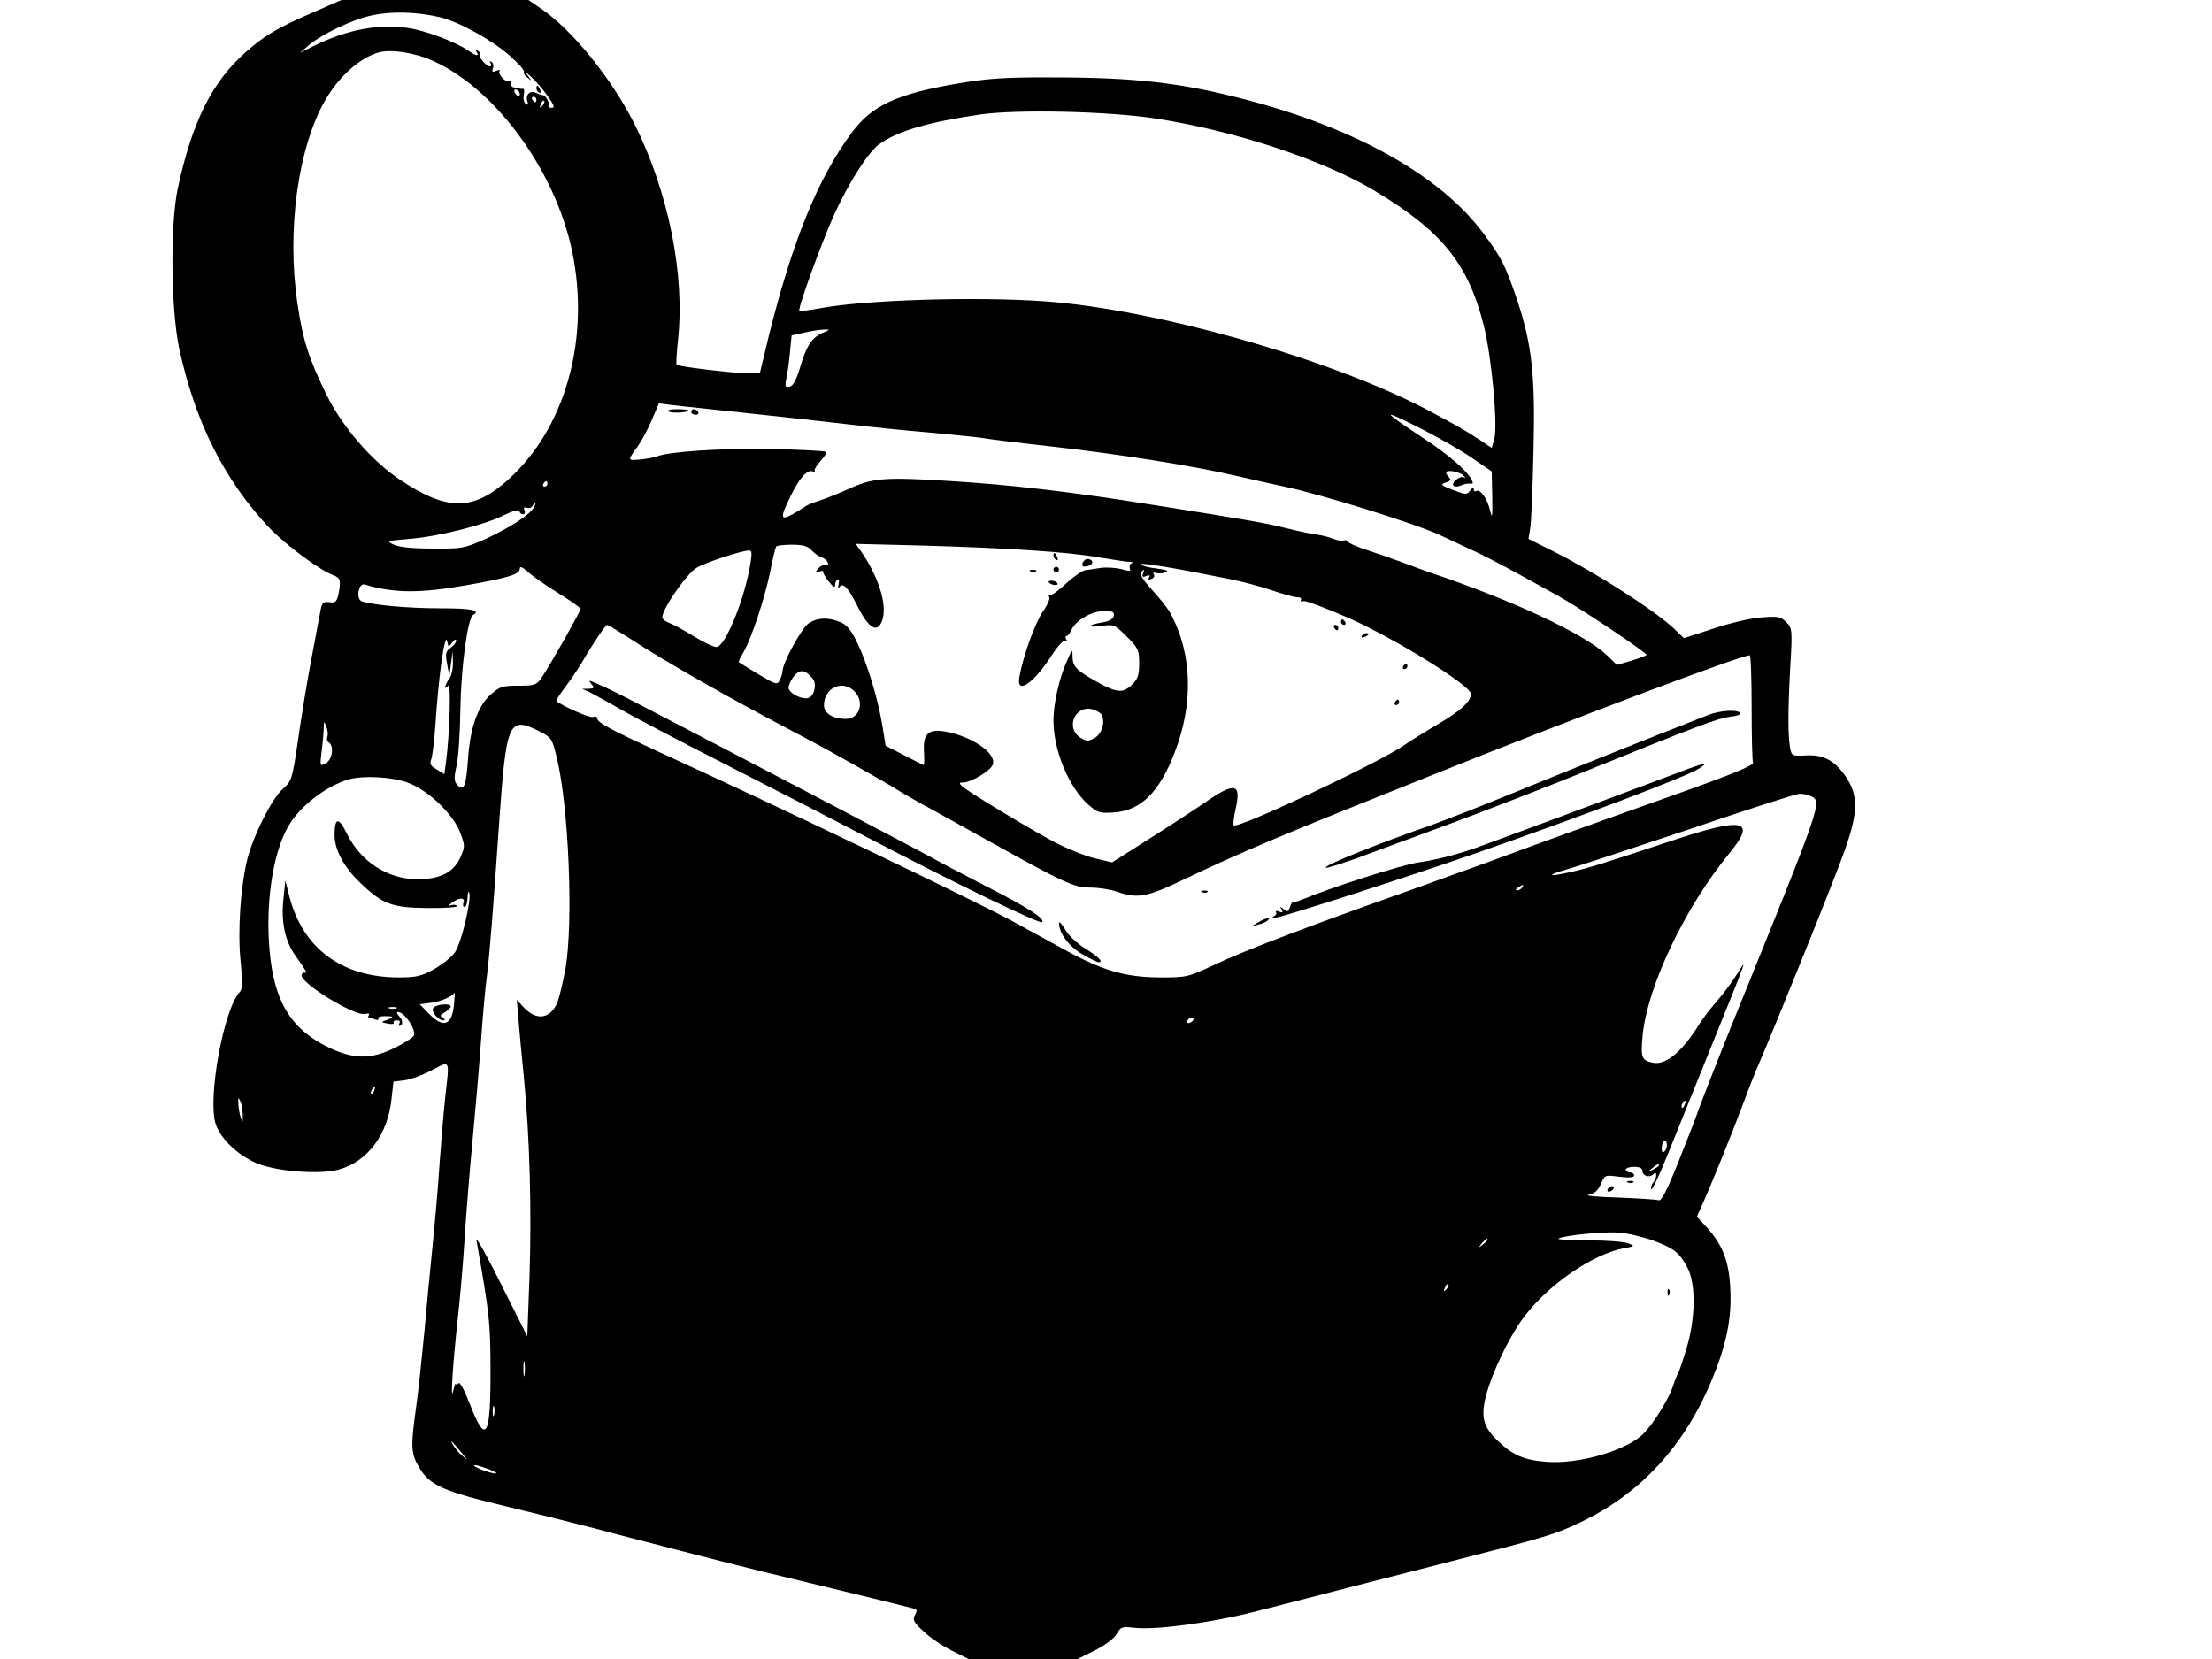 <?xml version="1.0" standalone="no"?>
<!DOCTYPE svg PUBLIC "-//W3C//DTD SVG 20010904//EN"
 "http://www.w3.org/TR/2001/REC-SVG-20010904/DTD/svg10.dtd">
<svg version="1.0" xmlns="http://www.w3.org/2000/svg"
 width="800pt" height="600pt" viewBox="0 0 800 600"
 preserveAspectRatio="xMidYMid meet">

<g transform="translate(0,600) scale(0.1,-0.1)"
fill="#000000" stroke="none">
<path d="M1125 5952 c-124 -54 -169 -81 -238 -142 -121 -108 -192 -250 -244
-491 -28 -131 -25 -438 5 -579 58 -268 164 -477 326 -649 60 -62 180 -152 231
-171 26 -10 29 -19 19 -69 -6 -27 -11 -32 -33 -29 -23 3 -27 -1 -33 -37 -4
-22 -19 -98 -32 -170 -14 -71 -35 -200 -47 -284 -22 -151 -24 -156 -56 -184
-39 -34 -106 -167 -128 -252 -25 -100 -36 -261 -25 -370 8 -82 8 -101 -4 -114
-58 -64 -116 -386 -86 -476 18 -56 86 -118 156 -145 75 -28 224 -38 289 -20
105 29 178 128 191 256 l7 62 40 5 c22 3 66 19 98 36 69 36 65 43 49 -99 -5
-47 -14 -152 -20 -235 -5 -82 -17 -215 -25 -295 -8 -80 -22 -221 -30 -315 -9
-93 -22 -217 -30 -274 -20 -142 -19 -167 10 -217 39 -66 85 -87 320 -143 116
-28 228 -56 250 -62 22 -5 90 -23 150 -39 347 -90 487 -126 635 -161 198 -48
408 -99 432 -106 15 -3 16 -8 7 -24 -9 -18 -5 -26 32 -60 23 -22 69 -53 102
-69 l60 -30 197 0 197 0 63 31 c37 19 69 43 79 60 14 25 19 27 62 22 78 -9
273 17 433 57 83 21 239 61 346 89 107 27 276 71 375 96 337 86 370 96 460
139 217 103 376 275 475 513 53 126 73 223 68 327 -4 103 -27 163 -86 228
l-35 38 26 58 c32 73 96 230 142 352 19 52 44 115 55 140 65 150 276 673 310
770 50 139 52 201 7 269 -40 60 -81 82 -144 79 -49 -3 -53 -1 -58 22 -9 45 -9
132 -1 286 9 149 8 152 -14 174 -20 20 -30 22 -89 17 -36 -2 -114 -20 -173
-40 l-108 -35 -34 33 c-72 68 -283 203 -436 280 l-92 46 6 37 c4 20 9 145 12
277 7 278 -5 388 -60 553 -41 120 -55 149 -118 234 -154 210 -459 382 -860
487 -235 62 -403 81 -702 81 -170 1 -235 -4 -336 -21 -226 -38 -316 -80 -389
-178 -123 -166 -215 -392 -301 -738 l-32 -133 -47 0 c-53 1 -249 24 -254 31
-2 2 0 42 5 89 26 237 -35 538 -158 783 -83 164 -223 337 -336 415 l-47 32
-338 0 -338 0 -110 -48z m465 -14 c69 -16 190 -83 253 -139 32 -28 55 -54 52
-59 -3 -4 3 -14 13 -21 16 -13 16 -12 2 6 -12 16 -9 16 11 -3 15 -13 41 -43
58 -67 25 -35 29 -45 16 -45 -9 0 -14 4 -11 8 5 9 -10 37 -21 38 -4 0 -16 4
-27 9 -21 9 -37 -10 -28 -33 3 -10 1 -13 -6 -8 -7 4 -10 18 -8 31 3 14 2 24
-2 24 -4 -1 -10 0 -14 1 -5 1 -14 3 -20 4 -7 1 -12 8 -10 15 1 7 -2 10 -6 7
-12 -7 -44 28 -35 38 4 4 -1 4 -12 0 -14 -6 -17 -4 -12 9 3 9 1 19 -5 23 -7 4
-8 3 -4 -4 4 -7 3 -12 -2 -12 -13 0 -43 35 -36 42 3 3 0 9 -7 14 -8 4 -10 3
-5 -4 10 -17 -2 -15 -32 6 -47 32 -158 73 -218 81 -108 15 -217 -6 -335 -63
l-54 -27 30 26 c51 43 162 96 233 110 70 15 162 12 242 -7z m-22 -159 c235
-107 455 -418 507 -718 54 -306 -36 -612 -233 -792 -130 -119 -225 -119 -400
-1 -102 70 -203 188 -261 304 -65 133 -86 199 -105 329 -40 266 2 567 101 738
49 84 123 151 191 171 45 13 133 0 200 -31z m312 -120 c0 -6 -4 -7 -10 -4 -5
3 -10 11 -10 16 0 6 5 7 10 4 6 -3 10 -11 10 -16z m60 -19 c0 -5 -2 -10 -4
-10 -3 0 -8 5 -11 10 -3 6 -1 10 4 10 6 0 11 -4 11 -10z m21 -23 c-10 -9 -11
-8 -5 6 3 10 9 15 12 12 3 -3 0 -11 -7 -18z m2221 -46 c285 -44 602 -149 788
-260 244 -146 339 -263 396 -487 29 -116 52 -365 38 -413 l-9 -31 -40 27 c-49
33 -95 59 -205 117 -352 182 -972 357 -1368 386 -248 18 -652 6 -817 -25 -38
-7 -72 -11 -74 -9 -7 7 80 246 126 348 53 116 122 224 161 253 65 48 176 81
367 109 134 19 464 12 637 -15z m-1207 -775 c-39 -17 -59 -47 -82 -127 -14
-45 -25 -65 -37 -67 -16 -4 -18 0 -12 29 4 19 10 61 13 95 l6 61 46 10 c25 6
57 11 71 11 24 1 23 0 -5 -12z m-405 -276 c107 -11 401 -43 545 -60 44 -5 159
-17 255 -25 96 -9 182 -18 190 -20 8 -2 119 -16 245 -30 240 -27 512 -70 662
-105 48 -11 131 -30 183 -41 132 -28 469 -133 555 -173 17 -8 64 -30 105 -49
41 -18 122 -60 180 -92 58 -32 124 -68 147 -81 81 -45 323 -207 318 -213 -4
-3 -29 -13 -57 -21 l-50 -15 -37 36 c-82 77 -342 199 -641 299 -14 5 -56 20
-95 35 -38 14 -98 35 -132 46 -34 11 -65 24 -68 30 -4 5 -10 7 -15 4 -5 -3
-21 0 -37 6 -15 6 -41 13 -58 15 -16 2 -66 12 -110 23 -76 19 -131 29 -485 85
-299 48 -515 73 -745 87 -227 14 -270 10 -355 -29 -36 -16 -83 -35 -105 -42
-22 -7 -44 -16 -50 -20 -5 -4 -27 -17 -47 -29 -46 -25 -48 -16 -9 64 32 67 63
101 83 89 7 -4 10 -3 5 1 -4 5 5 21 20 37 14 15 24 31 20 34 -3 3 -93 8 -199
10 -185 3 -370 -9 -413 -27 -11 -4 -39 -9 -62 -11 -44 -4 -44 -3 -7 47 12 17
35 58 50 93 l27 63 41 -5 c23 -3 88 -10 146 -16z m2577 -74 c59 -30 140 -77
178 -103 l70 -48 2 -90 c1 -75 0 -84 -8 -51 -10 43 -36 79 -50 70 -5 -3 -9 0
-9 7 0 8 -5 6 -13 -5 -12 -16 -15 -16 -62 2 -44 17 -47 20 -26 27 17 5 20 10
12 18 -6 6 -11 14 -11 18 0 12 50 3 63 -11 8 -9 9 -11 0 -6 -6 3 -19 -2 -29
-11 -19 -19 -5 -30 24 -17 9 4 23 6 30 5 10 -2 11 2 3 16 -17 32 -84 90 -171
147 -159 105 -160 111 -3 32z m-3167 -196 c0 -5 -5 -10 -11 -10 -5 0 -7 5 -4
10 3 6 8 10 11 10 2 0 4 -4 4 -10z m-51 -88 c-17 -27 -93 -75 -179 -114 -71
-31 -81 -33 -185 -32 -71 0 -121 5 -140 14 -29 13 -27 14 55 21 104 8 275 51
343 86 33 16 53 21 55 14 2 -6 8 -11 14 -11 6 0 8 7 5 14 -4 10 -1 13 7 10 8
-3 17 -1 21 5 3 6 8 11 11 11 2 0 -1 -8 -7 -18z m1006 -152 c10 -11 26 -22 35
-25 10 -3 21 -12 24 -20 3 -9 0 -12 -8 -9 -7 3 -19 -3 -27 -12 -12 -16 -12
-17 3 -11 10 3 17 3 15 -1 -1 -4 8 -20 21 -36 15 -19 22 -23 22 -13 0 9 4 18
9 21 5 4 7 -4 4 -16 -3 -16 -2 -19 4 -10 12 16 32 -5 63 -68 41 -82 72 -102
90 -56 21 55 -12 161 -78 255 l-17 24 240 -6 c311 -9 528 -23 640 -43 50 -8
99 -16 110 -16 11 0 15 -2 8 -5 -7 -2 -9 -10 -7 -18 5 -11 -1 -12 -32 -3 -21
5 -54 7 -74 4 -19 -3 -44 -7 -55 -8 -11 -2 -42 -23 -69 -48 -26 -25 -53 -44
-58 -42 -5 1 -7 -2 -3 -8 3 -5 -7 -29 -24 -53 -27 -39 -70 -157 -84 -234 -13
-67 47 -29 113 71 23 37 47 63 53 59 6 -3 7 -1 3 5 -4 7 -3 12 1 12 5 0 13 10
18 22 16 35 73 68 117 68 32 0 39 -3 36 -17 -2 -12 -16 -20 -41 -24 -55 -9
-58 -20 -4 -13 46 7 48 5 92 -38 42 -42 45 -49 45 -97 0 -42 -5 -57 -25 -76
-32 -33 -56 -31 -124 7 -78 43 -91 57 -92 92 0 30 -1 30 -20 -14 -28 -61 -49
-155 -49 -215 0 -109 55 -242 126 -305 35 -30 41 -32 95 -28 96 7 163 74 218
218 67 174 63 351 -13 497 -8 17 -39 56 -67 87 -41 45 -49 60 -40 69 10 9 11
8 5 -6 -5 -13 -2 -16 12 -10 12 4 15 3 10 -5 -5 -8 -2 -10 8 -6 9 3 13 11 9
17 -4 6 0 8 8 5 8 -3 23 -2 34 2 14 5 5 9 -32 14 -29 3 -54 10 -57 15 -5 8
123 -13 320 -53 45 -9 114 -27 154 -41 41 -14 82 -25 92 -25 11 0 16 -4 13
-10 -3 -5 0 -7 9 -4 8 3 83 -26 168 -63 171 -77 438 -243 438 -273 0 -27 -40
-63 -121 -110 -41 -24 -96 -58 -122 -76 -95 -65 -601 -303 -615 -289 -3 3 0
30 7 60 21 94 -3 98 -115 20 -44 -30 -136 -90 -206 -134 l-126 -80 -63 15
c-34 8 -98 34 -143 57 -92 49 -314 183 -336 203 -12 12 -12 14 4 14 25 0 90
37 104 60 25 40 -70 108 -174 125 -58 9 -77 -11 -72 -77 1 -26 1 -47 -2 -45
-3 1 -35 18 -71 36 l-66 34 -12 74 c-17 101 -55 225 -91 299 -22 46 -38 65
-61 74 -43 18 -82 17 -114 -4 -25 -16 -95 -144 -95 -174 0 -7 -5 -22 -10 -32
-9 -18 -14 -16 -78 22 -37 22 -68 42 -70 43 -2 1 6 18 17 36 29 51 76 193 96
289 9 47 19 88 22 93 2 4 28 7 57 7 40 0 57 -5 71 -20z m-220 -42 c-20 -131
-92 -308 -124 -308 -10 0 -44 16 -77 36 -32 20 -74 43 -91 50 -29 13 -32 17
-23 39 17 44 87 141 117 160 26 18 162 63 191 64 11 1 12 -9 7 -41z m-696
-113 c44 -27 80 -53 81 -57 0 -8 -114 -210 -142 -250 -18 -26 -25 -28 -83 -28
-57 0 -68 -3 -99 -31 -47 -40 -75 -119 -83 -229 -7 -103 -15 -123 -38 -100
-13 14 -14 24 -4 70 7 30 13 123 14 205 2 147 26 329 46 341 29 17 -4 24 -118
24 -114 0 -239 11 -284 25 -23 7 -13 68 10 61 108 -32 201 -32 371 -2 152 27
190 39 190 60 0 9 10 5 29 -12 16 -15 65 -49 110 -77z m254 -161 c141 -92 367
-220 617 -351 107 -56 308 -169 366 -206 22 -13 68 -40 104 -59 36 -20 124
-68 195 -108 293 -163 328 -180 388 -180 30 0 74 -7 97 -15 73 -26 108 -20
241 44 221 105 343 156 904 380 503 202 1112 431 1143 431 4 0 7 -84 7 -187 0
-104 2 -194 5 -201 4 -10 -74 -42 -285 -117 -310 -110 -465 -166 -665 -240
-69 -25 -206 -74 -305 -110 -335 -118 -590 -215 -690 -263 -99 -46 -101 -47
-200 -47 -126 1 -207 24 -348 102 -56 31 -141 77 -188 103 -151 81 -860 421
-1279 612 -173 80 -220 105 -220 120 0 6 -7 8 -15 5 -11 -5 -113 40 -133 58
-2 2 13 24 32 50 20 26 48 68 63 93 36 63 83 132 89 132 3 0 38 -21 77 -46z
m-637 -17 c7 10 14 13 14 6 0 -6 -9 -18 -20 -26 -18 -12 -20 -20 -13 -58 l8
-44 6 45 6 45 1 -40 c1 -22 -5 -49 -13 -59 -8 -11 -15 -25 -15 -30 0 -6 5 -4
11 4 11 15 5 -181 -8 -276 l-6 -44 -27 17 c-23 13 -27 20 -20 38 4 12 11 68
15 126 7 113 22 249 33 289 5 20 7 21 10 7 4 -18 4 -18 18 0z m1303 -131 c16
-19 7 -62 -15 -70 -21 -8 -68 15 -72 35 -1 8 7 27 18 42 23 28 42 26 69 -7z
m151 -46 c38 -38 19 -100 -30 -100 -48 0 -80 20 -80 49 0 64 67 94 110 51z
m893 -83 c16 -25 3 -71 -24 -86 -24 -13 -29 -13 -53 2 -53 35 -18 117 44 102
14 -4 28 -12 33 -18z m-2799 -81 c-3 -8 -1 -17 5 -21 20 -12 13 -63 -11 -76
-21 -11 -21 -10 -15 42 4 30 7 68 8 84 0 28 1 29 9 7 5 -12 7 -28 4 -36z m765
20 c46 -24 48 -26 65 -98 43 -176 60 -595 31 -762 -9 -48 -22 -103 -29 -121
-26 -61 -76 -68 -123 -17 l-24 26 6 -70 c3 -38 12 -134 20 -214 21 -215 28
-478 20 -719 l-8 -214 -95 189 c-52 104 -92 176 -89 159 48 -271 50 -296 51
-460 1 -254 -16 -284 -74 -135 -21 54 -37 84 -42 77 -4 -7 -8 -7 -9 -2 -1 6
-5 -6 -10 -25 -11 -49 -1 104 17 265 8 72 19 198 24 280 5 83 18 245 29 360
11 116 25 280 31 365 6 85 15 188 21 230 10 83 22 229 44 551 26 369 34 390
144 335z m-473 -187 c74 -28 164 -114 189 -182 17 -46 17 -49 0 -88 -25 -55
-74 -79 -157 -79 -107 1 -204 64 -254 166 -29 60 -44 58 -44 -6 0 -53 33 -115
91 -171 82 -79 115 -92 246 -93 61 -1 109 3 106 7 -3 5 -12 6 -22 3 -12 -5
-11 -2 3 9 26 20 50 20 42 0 -3 -8 -1 -15 4 -15 6 0 10 15 11 33 0 17 3 26 6
18 9 -23 -28 -180 -51 -214 -12 -18 -46 -45 -76 -62 -47 -26 -65 -30 -130 -30
-205 1 -346 106 -394 295 l-14 55 -7 -67 c-9 -82 6 -153 44 -205 37 -52 44
-64 34 -61 -4 2 -10 -1 -12 -7 -12 -26 192 -152 230 -142 11 3 17 1 13 -4 -3
-5 -3 -9 0 -9 2 0 12 -3 22 -7 10 -3 15 -2 12 3 -4 5 7 9 23 9 35 0 36 -3 7
-14 -21 -8 -21 -8 5 -13 14 -3 24 -1 21 3 -3 5 2 9 11 9 9 0 13 -4 10 -10 -3
-5 -4 -10 -1 -10 14 0 14 20 0 34 -8 9 -11 16 -5 16 23 0 66 -62 58 -85 -3 -7
-34 -27 -68 -44 -88 -44 -152 -43 -247 4 -123 62 -182 151 -203 310 -23 181 3
384 65 489 42 71 132 141 216 167 52 15 158 10 216 -12z m5075 -49 c39 -21 39
-21 -279 -805 -60 -149 -116 -293 -126 -320 -9 -28 -43 -115 -75 -195 -41
-103 -62 -144 -72 -141 -8 3 -75 7 -149 10 -74 2 -121 7 -105 10 22 4 34 15
45 39 14 33 14 33 67 26 36 -4 53 -3 53 5 0 6 -7 11 -15 11 -8 0 -15 5 -15 10
0 6 14 10 30 10 19 0 30 -5 30 -14 0 -19 25 -27 39 -13 8 8 11 7 11 -4 0 -8
-5 -20 -11 -26 -6 -6 -9 -17 -7 -24 2 -7 29 50 60 127 31 76 104 258 163 404
128 317 124 306 89 250 -15 -25 -48 -70 -74 -100 -26 -30 -55 -68 -65 -85 -60
-97 -118 -146 -164 -139 -44 8 -48 17 -40 101 18 178 153 462 315 659 98 120
50 130 -211 43 -241 -80 -301 -99 -365 -113 -85 -19 -90 -12 -9 11 35 10 233
75 439 144 206 70 385 128 398 128 13 1 32 -4 43 -9z m-1046 -330 c-3 -5 -12
-10 -18 -10 -7 0 -6 4 3 10 19 12 23 12 15 0z m-3863 -422 c-7 -77 -38 -88
-91 -34 l-33 34 45 6 c34 5 70 21 82 36 0 0 -1 -19 -3 -42z m-209 -15 c-7 -2
-19 -2 -25 0 -7 3 -2 5 12 5 14 0 19 -2 13 -5z m2882 -43 c-3 -5 -11 -10 -16
-10 -6 0 -7 5 -4 10 3 6 11 10 16 10 6 0 7 -4 4 -10z m-2962 -255 c-3 -9 -8
-14 -10 -11 -3 3 -2 9 2 15 9 16 15 13 8 -4z m-475 -90 c0 -29 0 -29 -8 -5 -4
14 -8 36 -8 50 -1 23 0 23 8 5 5 -11 8 -33 8 -50z m5215 40 c-3 -9 -8 -14 -10
-11 -3 3 -2 9 2 15 9 16 15 13 8 -4z m-72 -168 c-8 -8 -11 -5 -11 9 0 27 14
41 18 19 2 -9 -1 -22 -7 -28z m-21 -52 c0 -2 -10 -9 -22 -15 -22 -11 -22 -10
-4 4 21 17 26 19 26 11z m-20 -272 c75 -28 94 -43 123 -98 31 -58 29 -183 -3
-290 -13 -44 -27 -84 -30 -90 -4 -5 -13 -28 -20 -50 -15 -44 -65 -126 -103
-167 -58 -62 -233 -114 -353 -105 -81 6 -123 24 -176 75 -54 51 -63 87 -44
163 21 82 84 214 134 281 88 120 252 233 367 254 38 7 38 7 15 17 -14 6 -78
11 -142 11 -64 0 -114 3 -112 6 12 11 164 27 219 22 33 -2 89 -16 125 -29z
m-600 3 c0 -2 -8 -10 -17 -17 -16 -13 -17 -12 -4 4 13 16 21 21 21 13z m-149
-179 c-10 -9 -11 -8 -5 6 3 10 9 15 12 12 3 -3 0 -11 -7 -18z m-3334 -309 c-2
-13 -4 -3 -4 22 0 25 2 35 4 23 2 -13 2 -33 0 -45z m-110 -145 c-3 -10 -5 -4
-5 12 0 17 2 24 5 18 2 -7 2 -21 0 -30z m-117 -138 c24 -29 24 -29 2 -10 -13
11 -28 29 -34 40 -11 21 -8 18 32 -30z m125 -73 c-5 -6 -74 18 -80 27 -2 5 15
1 40 -8 24 -8 42 -17 40 -19z"/>
<path d="M1940 5681 c0 -6 4 -13 10 -16 6 -3 7 1 4 9 -7 18 -14 21 -14 7z"/>
<path d="M2418 4512 c12 -8 72 -4 72 4 0 2 -19 4 -42 4 -26 0 -38 -4 -30 -8z"/>
<path d="M2500 4510 c0 -5 7 -10 16 -10 8 0 12 5 9 10 -3 6 -10 10 -16 10 -5
0 -9 -4 -9 -10z"/>
<path d="M3810 3991 c0 -6 4 -13 10 -16 6 -3 7 1 4 9 -7 18 -14 21 -14 7z"/>
<path d="M3916 3965 c-4 -12 -1 -16 14 -13 24 3 28 22 7 26 -8 2 -17 -4 -21
-13z"/>
<path d="M3810 3940 c0 -5 5 -10 10 -10 6 0 10 5 10 10 0 6 -4 10 -10 10 -5 0
-10 -4 -10 -10z"/>
<path d="M3728 3933 c7 -3 16 -2 19 1 4 3 -2 6 -13 5 -11 0 -14 -3 -6 -6z"/>
<path d="M3794 3893 c10 -11 37 -12 30 -2 -3 5 -12 9 -21 9 -9 0 -13 -3 -9 -7z"/>
<path d="M4850 3750 c0 -5 5 -10 11 -10 5 0 7 5 4 10 -3 6 -8 10 -11 10 -2 0
-4 -4 -4 -10z"/>
<path d="M4825 3730 c3 -5 8 -10 11 -10 2 0 4 5 4 10 0 6 -5 10 -11 10 -5 0
-7 -4 -4 -10z"/>
<path d="M4925 3700 c-3 -6 1 -7 9 -4 18 7 21 14 7 14 -6 0 -13 -4 -16 -10z"/>
<path d="M5075 3590 c-3 -5 -1 -10 4 -10 6 0 11 5 11 10 0 6 -2 10 -4 10 -3 0
-8 -4 -11 -10z"/>
<path d="M5045 3460 c-3 -5 -1 -10 4 -10 6 0 11 5 11 10 0 6 -2 10 -4 10 -3 0
-8 -4 -11 -10z"/>
<path d="M2139 3526 c12 -14 10 -16 -10 -17 l-24 0 25 -11 c14 -7 61 -33 105
-58 44 -26 215 -116 380 -200 165 -84 408 -209 540 -278 302 -158 606 -305
614 -297 12 12 -52 53 -203 130 -83 43 -164 85 -181 95 -28 17 -767 404 -1055
553 -74 39 -151 77 -170 84 -31 14 -33 14 -21 -1z"/>
<path d="M6175 3413 c-215 -84 -557 -221 -715 -286 -107 -44 -231 -92 -275
-108 -204 -71 -398 -149 -390 -157 3 -3 55 14 117 36 62 23 210 78 328 121
118 44 337 128 485 188 420 170 487 195 532 201 24 2 40 8 37 13 -8 14 -75 10
-119 -8z"/>
<path d="M5985 3174 c-154 -58 -495 -185 -635 -236 -71 -26 -150 -47 -220 -57
-68 -11 -318 -91 -430 -138 -8 -3 -18 -6 -22 -5 -4 1 -10 -8 -13 -19 -6 -17
-9 -18 -23 -7 -13 11 -14 11 -7 -1 6 -11 4 -13 -9 -8 -9 4 -15 3 -11 -2 3 -5
-1 -12 -7 -14 -8 -4 -7 -6 4 -6 18 -1 481 148 728 234 386 135 759 276 804
305 48 31 24 24 -159 -46z"/>
<path d="M4348 2773 c7 -3 16 -2 19 1 4 3 -2 6 -13 5 -11 0 -14 -3 -6 -6z"/>
<path d="M4550 2664 l-25 -15 25 7 c14 3 29 10 35 15 15 14 -7 10 -35 -7z"/>
<path d="M3830 2662 c0 -37 36 -85 84 -113 28 -16 54 -29 59 -29 19 0 2 18
-47 49 -30 18 -63 49 -74 70 -12 20 -22 30 -22 23z"/>
<path d="M5888 1723 c7 -3 16 -2 19 1 4 3 -2 6 -13 5 -11 0 -14 -3 -6 -6z"/>
<path d="M5815 1700 c-3 -5 -2 -10 4 -10 5 0 13 5 16 10 3 6 2 10 -4 10 -5 0
-13 -4 -16 -10z"/>
<path d="M1566 2353 c-6 -14 20 -43 37 -43 8 0 7 3 -2 9 -11 7 -9 11 8 20 11
7 21 16 21 21 0 14 -59 7 -64 -7z"/>
<path d="M6031 1324 c0 -11 3 -14 6 -6 3 7 2 16 -1 19 -3 4 -6 -2 -5 -13z"/>
</g>
</svg>

